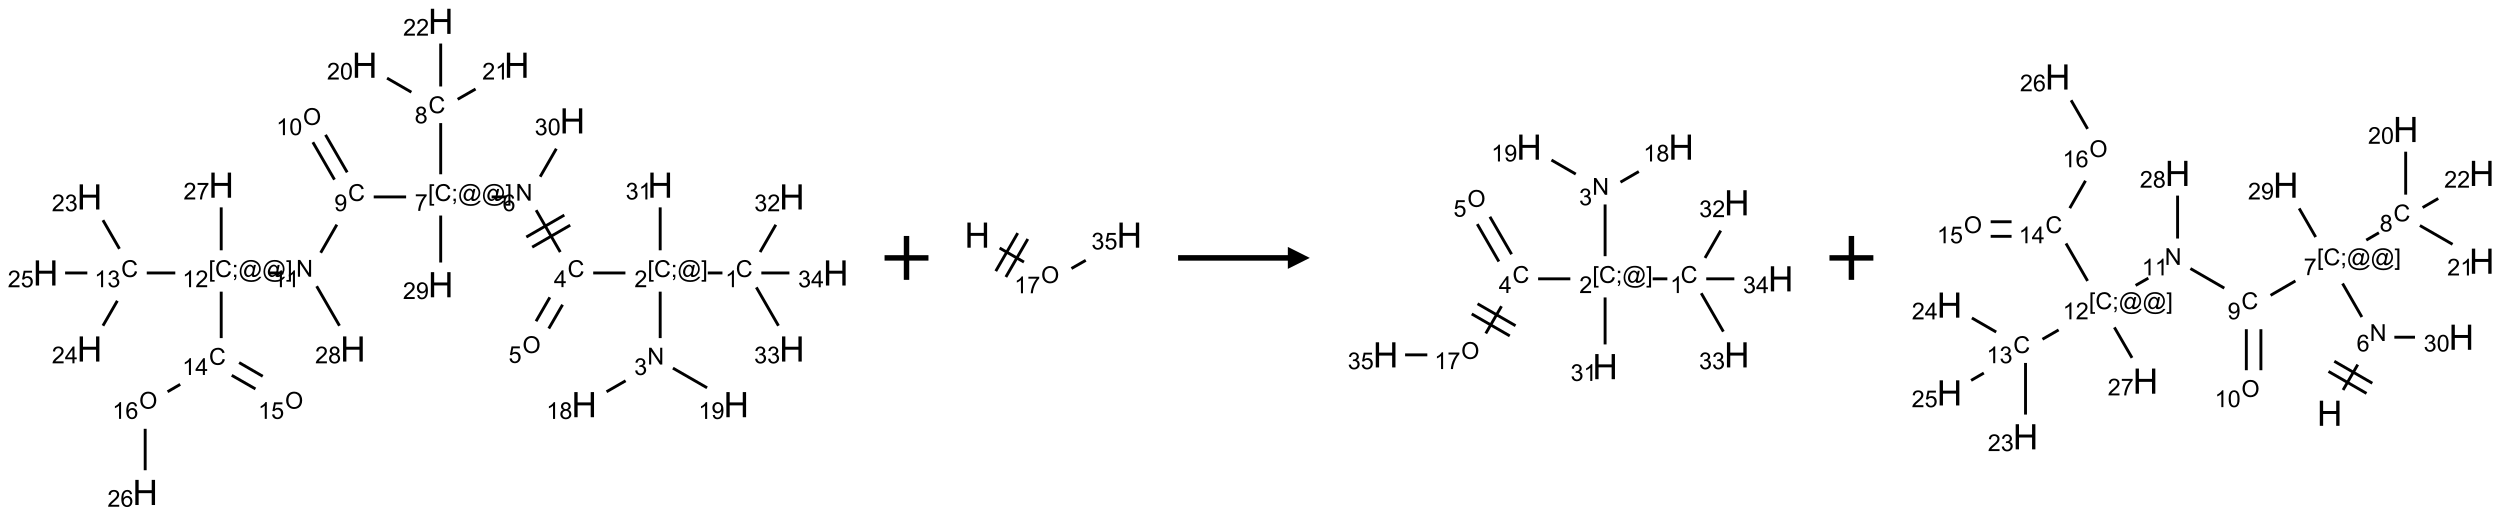 <?xml version="1.0" encoding="UTF-8"?>
<svg xmlns="http://www.w3.org/2000/svg" xmlns:xlink="http://www.w3.org/1999/xlink" width="1139" height="235" viewBox="0 0 1139 235">
<defs>
<g>
<g id="glyph-0-0">
<path d="M 1.332 0 L 1.332 -6.668 L 6.668 -6.668 L 6.668 0 Z M 1.5 -0.168 L 6.5 -0.168 L 6.5 -6.5 L 1.5 -6.5 Z M 1.5 -0.168 "/>
</g>
<g id="glyph-0-1">
<path d="M 6.27 -2.676 L 7.281 -2.422 C 7.07 -1.594 6.688 -0.961 6.137 -0.523 C 5.586 -0.086 4.914 0.129 4.121 0.129 C 3.297 0.129 2.629 -0.039 2.113 -0.371 C 1.598 -0.707 1.203 -1.191 0.934 -1.828 C 0.664 -2.465 0.531 -3.145 0.531 -3.875 C 0.531 -4.672 0.684 -5.363 0.988 -5.957 C 1.293 -6.547 1.723 -6.996 2.285 -7.305 C 2.844 -7.613 3.461 -7.766 4.137 -7.766 C 4.898 -7.766 5.543 -7.57 6.062 -7.184 C 6.582 -6.793 6.945 -6.246 7.152 -5.543 L 6.156 -5.309 C 5.98 -5.863 5.723 -6.266 5.387 -6.52 C 5.051 -6.773 4.625 -6.902 4.113 -6.902 C 3.527 -6.902 3.039 -6.762 2.645 -6.48 C 2.25 -6.199 1.973 -5.82 1.812 -5.348 C 1.652 -4.871 1.574 -4.383 1.574 -3.879 C 1.574 -3.23 1.668 -2.664 1.855 -2.18 C 2.047 -1.695 2.34 -1.332 2.738 -1.094 C 3.137 -0.855 3.57 -0.734 4.035 -0.734 C 4.602 -0.734 5.082 -0.898 5.473 -1.223 C 5.867 -1.551 6.133 -2.035 6.27 -2.676 Z M 6.27 -2.676 "/>
</g>
<g id="glyph-0-2">
<path d="M 3.973 0 L 3.035 0 L 3.035 -5.973 C 2.809 -5.758 2.516 -5.543 2.148 -5.328 C 1.781 -5.113 1.453 -4.953 1.16 -4.844 L 1.16 -5.75 C 1.684 -5.996 2.145 -6.297 2.535 -6.645 C 2.93 -6.996 3.207 -7.336 3.371 -7.668 L 3.973 -7.668 Z M 3.973 0 "/>
</g>
<g id="glyph-0-3">
<path d="M 0.723 2.121 L 0.723 -7.637 L 2.793 -7.637 L 2.793 -6.859 L 1.66 -6.859 L 1.66 1.344 L 2.793 1.344 L 2.793 2.121 Z M 0.723 2.121 "/>
</g>
<g id="glyph-0-4">
<path d="M 0.949 -4.465 L 0.949 -5.531 L 2.016 -5.531 L 2.016 -4.465 Z M 0.949 0 L 0.949 -1.066 L 2.016 -1.066 L 2.016 0 C 2.016 0.391 1.945 0.711 1.809 0.949 C 1.668 1.191 1.449 1.379 1.145 1.512 L 0.887 1.109 C 1.082 1.023 1.23 0.895 1.324 0.727 C 1.418 0.559 1.469 0.316 1.48 0 Z M 0.949 0 "/>
</g>
<g id="glyph-0-5">
<path d="M 6.047 -0.848 C 5.82 -0.59 5.57 -0.379 5.289 -0.223 C 5.008 -0.062 4.73 0.016 4.449 0.016 C 4.141 0.016 3.84 -0.074 3.547 -0.254 C 3.254 -0.434 3.02 -0.715 2.836 -1.09 C 2.652 -1.465 2.562 -1.875 2.562 -2.324 C 2.562 -2.875 2.703 -3.43 2.988 -3.98 C 3.27 -4.535 3.621 -4.953 4.043 -5.23 C 4.461 -5.508 4.871 -5.645 5.266 -5.645 C 5.566 -5.645 5.855 -5.566 6.129 -5.41 C 6.402 -5.25 6.641 -5.012 6.84 -4.688 L 7.016 -5.496 L 7.949 -5.496 L 7.199 -2 C 7.094 -1.516 7.043 -1.246 7.043 -1.191 C 7.043 -1.098 7.078 -1.02 7.148 -0.949 C 7.219 -0.883 7.305 -0.848 7.406 -0.848 C 7.59 -0.848 7.832 -0.953 8.129 -1.168 C 8.527 -1.445 8.84 -1.816 9.07 -2.285 C 9.301 -2.75 9.418 -3.234 9.418 -3.73 C 9.418 -4.309 9.27 -4.852 8.973 -5.355 C 8.676 -5.859 8.23 -6.262 7.645 -6.562 C 7.055 -6.863 6.406 -7.016 5.691 -7.016 C 4.879 -7.016 4.137 -6.824 3.465 -6.445 C 2.793 -6.066 2.273 -5.52 1.902 -4.809 C 1.535 -4.098 1.348 -3.34 1.348 -2.527 C 1.348 -1.676 1.535 -0.941 1.902 -0.328 C 2.273 0.285 2.809 0.742 3.508 1.035 C 4.207 1.328 4.984 1.473 5.832 1.473 C 6.742 1.473 7.504 1.32 8.121 1.016 C 8.734 0.711 9.195 0.34 9.5 -0.098 L 10.441 -0.098 C 10.266 0.266 9.961 0.637 9.531 1.016 C 9.102 1.395 8.59 1.695 7.996 1.914 C 7.402 2.133 6.688 2.246 5.848 2.246 C 5.078 2.246 4.367 2.145 3.715 1.949 C 3.066 1.75 2.512 1.453 2.051 1.055 C 1.594 0.656 1.25 0.199 1.016 -0.316 C 0.723 -0.973 0.578 -1.684 0.578 -2.441 C 0.578 -3.289 0.75 -4.098 1.098 -4.863 C 1.523 -5.805 2.125 -6.527 2.902 -7.027 C 3.684 -7.527 4.629 -7.777 5.738 -7.777 C 6.602 -7.777 7.375 -7.602 8.059 -7.246 C 8.746 -6.895 9.285 -6.371 9.684 -5.672 C 10.02 -5.07 10.188 -4.418 10.188 -3.715 C 10.188 -2.707 9.832 -1.812 9.125 -1.031 C 8.492 -0.328 7.801 0.02 7.051 0.02 C 6.812 0.02 6.617 -0.016 6.473 -0.09 C 6.324 -0.16 6.215 -0.266 6.145 -0.402 C 6.102 -0.488 6.066 -0.637 6.047 -0.848 Z M 3.527 -2.262 C 3.527 -1.785 3.641 -1.414 3.863 -1.152 C 4.09 -0.887 4.348 -0.754 4.641 -0.754 C 4.836 -0.754 5.039 -0.812 5.254 -0.93 C 5.469 -1.047 5.676 -1.219 5.871 -1.449 C 6.066 -1.676 6.23 -1.969 6.355 -2.32 C 6.48 -2.672 6.543 -3.027 6.543 -3.379 C 6.543 -3.852 6.426 -4.219 6.191 -4.48 C 5.957 -4.738 5.672 -4.871 5.332 -4.871 C 5.109 -4.871 4.902 -4.812 4.707 -4.699 C 4.512 -4.586 4.32 -4.406 4.137 -4.156 C 3.953 -3.906 3.805 -3.602 3.691 -3.246 C 3.582 -2.887 3.527 -2.559 3.527 -2.262 Z M 3.527 -2.262 "/>
</g>
<g id="glyph-0-6">
<path d="M 2.27 2.121 L 0.203 2.121 L 0.203 1.344 L 1.332 1.344 L 1.332 -6.859 L 0.203 -6.859 L 0.203 -7.637 L 2.27 -7.637 Z M 2.27 2.121 "/>
</g>
<g id="glyph-0-7">
<path d="M 5.371 -0.902 L 5.371 0 L 0.324 0 C 0.316 -0.227 0.352 -0.441 0.434 -0.652 C 0.562 -0.996 0.766 -1.332 1.051 -1.668 C 1.332 -2 1.742 -2.387 2.277 -2.824 C 3.105 -3.504 3.668 -4.043 3.957 -4.441 C 4.25 -4.84 4.395 -5.215 4.395 -5.566 C 4.395 -5.938 4.262 -6.254 3.996 -6.508 C 3.73 -6.762 3.387 -6.891 2.957 -6.891 C 2.508 -6.891 2.145 -6.754 1.875 -6.484 C 1.605 -6.215 1.469 -5.84 1.465 -5.359 L 0.5 -5.457 C 0.566 -6.176 0.812 -6.727 1.246 -7.102 C 1.676 -7.477 2.254 -7.668 2.98 -7.668 C 3.711 -7.668 4.293 -7.465 4.719 -7.059 C 5.145 -6.652 5.359 -6.148 5.359 -5.547 C 5.359 -5.242 5.297 -4.941 5.172 -4.645 C 5.047 -4.352 4.84 -4.039 4.551 -3.715 C 4.262 -3.387 3.777 -2.938 3.105 -2.371 C 2.543 -1.898 2.18 -1.578 2.02 -1.41 C 1.859 -1.242 1.73 -1.07 1.625 -0.902 Z M 5.371 -0.902 "/>
</g>
<g id="glyph-0-8">
<path d="M 0.812 0 L 0.812 -7.637 L 1.848 -7.637 L 5.859 -1.641 L 5.859 -7.637 L 6.828 -7.637 L 6.828 0 L 5.793 0 L 1.781 -6 L 1.781 0 Z M 0.812 0 "/>
</g>
<g id="glyph-0-9">
<path d="M 0.449 -2.016 L 1.387 -2.141 C 1.492 -1.609 1.676 -1.227 1.934 -0.992 C 2.191 -0.758 2.508 -0.641 2.879 -0.641 C 3.32 -0.641 3.695 -0.793 3.996 -1.098 C 4.301 -1.402 4.453 -1.781 4.453 -2.234 C 4.453 -2.664 4.312 -3.02 4.031 -3.301 C 3.75 -3.578 3.391 -3.719 2.957 -3.719 C 2.781 -3.719 2.562 -3.684 2.297 -3.613 L 2.402 -4.438 C 2.465 -4.43 2.516 -4.426 2.551 -4.426 C 2.949 -4.426 3.312 -4.531 3.629 -4.738 C 3.949 -4.949 4.109 -5.27 4.109 -5.703 C 4.109 -6.047 3.992 -6.332 3.762 -6.559 C 3.527 -6.785 3.227 -6.895 2.859 -6.895 C 2.496 -6.895 2.191 -6.781 1.949 -6.551 C 1.707 -6.324 1.547 -5.98 1.48 -5.52 L 0.543 -5.688 C 0.656 -6.316 0.918 -6.805 1.324 -7.148 C 1.73 -7.492 2.234 -7.668 2.84 -7.668 C 3.254 -7.668 3.641 -7.578 3.988 -7.398 C 4.34 -7.219 4.609 -6.977 4.793 -6.668 C 4.98 -6.359 5.074 -6.031 5.074 -5.684 C 5.074 -5.352 4.984 -5.051 4.809 -4.781 C 4.629 -4.512 4.367 -4.297 4.02 -4.137 C 4.473 -4.031 4.824 -3.816 5.074 -3.488 C 5.324 -3.16 5.449 -2.75 5.449 -2.254 C 5.449 -1.59 5.203 -1.023 4.719 -0.559 C 4.234 -0.098 3.617 0.137 2.875 0.137 C 2.203 0.137 1.648 -0.062 1.207 -0.465 C 0.762 -0.863 0.512 -1.379 0.449 -2.016 Z M 0.449 -2.016 "/>
</g>
<g id="glyph-0-10">
<path d="M 1.887 -4.141 C 1.496 -4.281 1.207 -4.484 1.02 -4.75 C 0.832 -5.016 0.738 -5.328 0.738 -5.699 C 0.738 -6.254 0.938 -6.719 1.34 -7.098 C 1.738 -7.477 2.27 -7.668 2.934 -7.668 C 3.598 -7.668 4.137 -7.473 4.543 -7.086 C 4.949 -6.699 5.152 -6.227 5.152 -5.672 C 5.152 -5.316 5.059 -5.008 4.871 -4.746 C 4.688 -4.484 4.406 -4.281 4.027 -4.141 C 4.496 -3.988 4.852 -3.742 5.098 -3.402 C 5.34 -3.062 5.465 -2.656 5.465 -2.184 C 5.465 -1.531 5.234 -0.98 4.77 -0.535 C 4.309 -0.09 3.703 0.129 2.949 0.129 C 2.195 0.129 1.586 -0.094 1.125 -0.539 C 0.664 -0.984 0.434 -1.543 0.434 -2.207 C 0.434 -2.703 0.559 -3.121 0.809 -3.457 C 1.062 -3.793 1.422 -4.02 1.887 -4.141 Z M 1.699 -5.73 C 1.699 -5.367 1.812 -5.074 2.047 -4.844 C 2.281 -4.613 2.582 -4.5 2.953 -4.5 C 3.312 -4.5 3.609 -4.613 3.84 -4.84 C 4.07 -5.066 4.188 -5.348 4.188 -5.676 C 4.188 -6.02 4.07 -6.309 3.832 -6.543 C 3.594 -6.777 3.297 -6.895 2.941 -6.895 C 2.586 -6.895 2.289 -6.781 2.051 -6.551 C 1.816 -6.324 1.699 -6.047 1.699 -5.73 Z M 1.395 -2.203 C 1.395 -1.938 1.461 -1.676 1.586 -1.426 C 1.711 -1.176 1.902 -0.984 2.152 -0.848 C 2.402 -0.711 2.672 -0.641 2.957 -0.641 C 3.406 -0.641 3.777 -0.785 4.066 -1.074 C 4.359 -1.363 4.504 -1.727 4.504 -2.172 C 4.504 -2.625 4.355 -2.996 4.055 -3.293 C 3.754 -3.586 3.379 -3.734 2.926 -3.734 C 2.484 -3.734 2.121 -3.59 1.832 -3.297 C 1.543 -3.004 1.395 -2.641 1.395 -2.203 Z M 1.395 -2.203 "/>
</g>
<g id="glyph-0-11">
<path d="M 0.582 -1.766 L 1.484 -1.848 C 1.562 -1.426 1.707 -1.117 1.922 -0.926 C 2.137 -0.734 2.414 -0.641 2.75 -0.641 C 3.039 -0.641 3.289 -0.707 3.508 -0.84 C 3.727 -0.973 3.902 -1.148 4.043 -1.367 C 4.18 -1.586 4.297 -1.887 4.391 -2.262 C 4.484 -2.637 4.531 -3.016 4.531 -3.406 C 4.531 -3.449 4.531 -3.512 4.527 -3.594 C 4.34 -3.297 4.082 -3.055 3.758 -2.867 C 3.434 -2.68 3.082 -2.59 2.703 -2.59 C 2.07 -2.59 1.535 -2.816 1.098 -3.277 C 0.66 -3.734 0.441 -4.34 0.441 -5.09 C 0.441 -5.863 0.672 -6.484 1.129 -6.957 C 1.586 -7.43 2.156 -7.668 2.844 -7.668 C 3.34 -7.668 3.793 -7.531 4.207 -7.266 C 4.617 -7 4.93 -6.617 5.145 -6.121 C 5.355 -5.629 5.465 -4.91 5.465 -3.973 C 5.465 -2.996 5.359 -2.223 5.145 -1.645 C 4.934 -1.066 4.617 -0.625 4.199 -0.324 C 3.781 -0.02 3.293 0.129 2.73 0.129 C 2.133 0.129 1.645 -0.035 1.266 -0.367 C 0.887 -0.699 0.66 -1.164 0.582 -1.766 Z M 4.422 -5.137 C 4.422 -5.676 4.277 -6.102 3.992 -6.418 C 3.707 -6.734 3.359 -6.891 2.957 -6.891 C 2.543 -6.891 2.18 -6.719 1.871 -6.379 C 1.562 -6.039 1.406 -5.598 1.406 -5.059 C 1.406 -4.57 1.555 -4.176 1.848 -3.871 C 2.141 -3.566 2.5 -3.418 2.934 -3.418 C 3.367 -3.418 3.723 -3.57 4.004 -3.871 C 4.281 -4.176 4.422 -4.598 4.422 -5.137 Z M 4.422 -5.137 "/>
</g>
<g id="glyph-0-12">
<path d="M 3.449 0 L 3.449 -1.828 L 0.137 -1.828 L 0.137 -2.688 L 3.621 -7.637 L 4.387 -7.637 L 4.387 -2.688 L 5.418 -2.688 L 5.418 -1.828 L 4.387 -1.828 L 4.387 0 Z M 3.449 -2.688 L 3.449 -6.129 L 1.059 -2.688 Z M 3.449 -2.688 "/>
</g>
<g id="glyph-0-13">
<path d="M 0.516 -3.719 C 0.516 -4.984 0.855 -5.977 1.535 -6.695 C 2.215 -7.414 3.094 -7.77 4.172 -7.77 C 4.875 -7.77 5.512 -7.602 6.078 -7.266 C 6.645 -6.93 7.074 -6.461 7.371 -5.855 C 7.668 -5.254 7.816 -4.57 7.816 -3.809 C 7.816 -3.035 7.66 -2.34 7.348 -1.73 C 7.035 -1.117 6.594 -0.656 6.02 -0.34 C 5.449 -0.027 4.828 0.129 4.168 0.129 C 3.449 0.129 2.805 -0.043 2.238 -0.391 C 1.672 -0.738 1.246 -1.211 0.953 -1.812 C 0.66 -2.414 0.516 -3.047 0.516 -3.719 Z M 1.559 -3.703 C 1.559 -2.781 1.805 -2.059 2.301 -1.527 C 2.793 -1 3.414 -0.734 4.16 -0.734 C 4.922 -0.734 5.547 -1 6.039 -1.535 C 6.531 -2.07 6.777 -2.828 6.777 -3.812 C 6.777 -4.434 6.672 -4.977 6.461 -5.441 C 6.25 -5.902 5.945 -6.262 5.539 -6.52 C 5.133 -6.773 4.68 -6.902 4.176 -6.902 C 3.461 -6.902 2.848 -6.656 2.332 -6.164 C 1.816 -5.672 1.559 -4.852 1.559 -3.703 Z M 1.559 -3.703 "/>
</g>
<g id="glyph-0-14">
<path d="M 0.441 -2 L 1.426 -2.082 C 1.5 -1.605 1.668 -1.242 1.934 -1.004 C 2.199 -0.762 2.52 -0.641 2.895 -0.641 C 3.348 -0.641 3.73 -0.812 4.043 -1.152 C 4.355 -1.492 4.512 -1.941 4.512 -2.504 C 4.512 -3.039 4.359 -3.461 4.059 -3.77 C 3.758 -4.078 3.367 -4.234 2.879 -4.234 C 2.578 -4.234 2.305 -4.164 2.062 -4.027 C 1.82 -3.891 1.629 -3.715 1.488 -3.496 L 0.609 -3.609 L 1.348 -7.531 L 5.145 -7.531 L 5.145 -6.637 L 2.098 -6.637 L 1.688 -4.582 C 2.145 -4.902 2.625 -5.062 3.129 -5.062 C 3.797 -5.062 4.359 -4.832 4.816 -4.371 C 5.277 -3.91 5.504 -3.312 5.504 -2.59 C 5.504 -1.898 5.305 -1.301 4.902 -0.797 C 4.41 -0.18 3.742 0.129 2.895 0.129 C 2.199 0.129 1.633 -0.062 1.195 -0.453 C 0.758 -0.844 0.504 -1.359 0.441 -2 Z M 0.441 -2 "/>
</g>
<g id="glyph-0-15">
<path d="M 5.309 -5.766 L 4.375 -5.691 C 4.293 -6.059 4.172 -6.328 4.02 -6.496 C 3.766 -6.762 3.453 -6.895 3.082 -6.895 C 2.785 -6.895 2.523 -6.812 2.297 -6.645 C 2 -6.43 1.77 -6.117 1.598 -5.703 C 1.43 -5.289 1.34 -4.703 1.332 -3.938 C 1.559 -4.281 1.836 -4.535 2.16 -4.703 C 2.488 -4.871 2.828 -4.953 3.188 -4.953 C 3.812 -4.953 4.344 -4.723 4.785 -4.262 C 5.223 -3.801 5.441 -3.207 5.441 -2.48 C 5.441 -2 5.34 -1.555 5.133 -1.145 C 4.926 -0.73 4.641 -0.418 4.281 -0.199 C 3.922 0.02 3.512 0.129 3.051 0.129 C 2.27 0.129 1.633 -0.156 1.141 -0.73 C 0.648 -1.305 0.402 -2.254 0.402 -3.574 C 0.402 -5.051 0.672 -6.121 1.219 -6.793 C 1.695 -7.375 2.336 -7.668 3.141 -7.668 C 3.742 -7.668 4.234 -7.5 4.617 -7.16 C 5 -6.824 5.23 -6.359 5.309 -5.766 Z M 1.48 -2.473 C 1.48 -2.152 1.547 -1.844 1.684 -1.547 C 1.82 -1.25 2.016 -1.027 2.262 -0.871 C 2.508 -0.719 2.766 -0.641 3.035 -0.641 C 3.434 -0.641 3.773 -0.801 4.059 -1.121 C 4.344 -1.441 4.484 -1.875 4.484 -2.422 C 4.484 -2.949 4.344 -3.367 4.062 -3.668 C 3.781 -3.973 3.426 -4.125 3 -4.125 C 2.578 -4.125 2.219 -3.973 1.922 -3.668 C 1.625 -3.363 1.48 -2.969 1.48 -2.473 Z M 1.48 -2.473 "/>
</g>
<g id="glyph-0-16">
<path d="M 0.504 -6.637 L 0.504 -7.535 L 5.449 -7.535 L 5.449 -6.809 C 4.961 -6.289 4.48 -5.602 4.004 -4.746 C 3.527 -3.887 3.156 -3.004 2.895 -2.098 C 2.707 -1.461 2.59 -0.762 2.535 0 L 1.574 0 C 1.582 -0.602 1.703 -1.328 1.926 -2.176 C 2.152 -3.027 2.477 -3.848 2.898 -4.637 C 3.32 -5.426 3.77 -6.094 4.246 -6.637 Z M 0.504 -6.637 "/>
</g>
<g id="glyph-0-17">
<path d="M 0.441 -3.766 C 0.441 -4.668 0.535 -5.395 0.723 -5.945 C 0.906 -6.496 1.184 -6.922 1.551 -7.219 C 1.918 -7.516 2.375 -7.668 2.934 -7.668 C 3.344 -7.668 3.703 -7.586 4.012 -7.418 C 4.32 -7.254 4.574 -7.016 4.777 -6.707 C 4.977 -6.395 5.137 -6.016 5.25 -5.57 C 5.363 -5.125 5.422 -4.523 5.422 -3.766 C 5.422 -2.871 5.328 -2.148 5.145 -1.598 C 4.961 -1.047 4.688 -0.621 4.32 -0.32 C 3.953 -0.02 3.492 0.129 2.934 0.129 C 2.195 0.129 1.617 -0.133 1.199 -0.66 C 0.695 -1.297 0.441 -2.332 0.441 -3.766 Z M 1.406 -3.766 C 1.406 -2.512 1.555 -1.68 1.848 -1.262 C 2.141 -0.848 2.5 -0.641 2.934 -0.641 C 3.363 -0.641 3.727 -0.848 4.02 -1.266 C 4.312 -1.684 4.457 -2.516 4.457 -3.766 C 4.457 -5.023 4.312 -5.859 4.02 -6.27 C 3.727 -6.684 3.359 -6.891 2.922 -6.891 C 2.492 -6.891 2.148 -6.707 1.891 -6.344 C 1.566 -5.879 1.406 -5.02 1.406 -3.766 Z M 1.406 -3.766 "/>
</g>
<g id="glyph-1-0">
<path d="M 2 0 L 2 -10 L 10 -10 L 10 0 Z M 2.25 -0.25 L 9.75 -0.25 L 9.75 -9.75 L 2.25 -9.75 Z M 2.25 -0.25 "/>
</g>
<g id="glyph-1-1">
<path d="M 1.281 0 L 1.281 -11.453 L 2.797 -11.453 L 2.797 -6.75 L 8.75 -6.75 L 8.75 -11.453 L 10.266 -11.453 L 10.266 0 L 8.75 0 L 8.75 -5.398 L 2.797 -5.398 L 2.797 0 Z M 1.281 0 "/>
</g>
</g>
</defs>
<path fill="none" stroke-width="0.033" stroke-linecap="butt" stroke-linejoin="miter" stroke="rgb(0%, 0%, 0%)" stroke-opacity="1" stroke-miterlimit="10" d="M 7.709 2.866 L 7.542 2.866 " transform="matrix(40, 0, 0, 40, 20.783, 9.719)"/>
<path fill="none" stroke-width="0.033" stroke-linecap="butt" stroke-linejoin="miter" stroke="rgb(0%, 0%, 0%)" stroke-opacity="1" stroke-miterlimit="10" d="M 7 3.079 L 7 3.608 " transform="matrix(40, 0, 0, 40, 20.783, 9.719)"/>
<path fill="none" stroke-width="0.033" stroke-linecap="butt" stroke-linejoin="miter" stroke="rgb(0%, 0%, 0%)" stroke-opacity="1" stroke-miterlimit="10" d="M 6.606 4.094 L 6.389 4.219 " transform="matrix(40, 0, 0, 40, 20.783, 9.719)"/>
<path fill="none" stroke-width="0.033" stroke-linecap="butt" stroke-linejoin="miter" stroke="rgb(0%, 0%, 0%)" stroke-opacity="1" stroke-miterlimit="10" d="M 7.145 3.95 L 7.534 4.174 " transform="matrix(40, 0, 0, 40, 20.783, 9.719)"/>
<path fill="none" stroke-width="0.033" stroke-linecap="butt" stroke-linejoin="miter" stroke="rgb(0%, 0%, 0%)" stroke-opacity="1" stroke-miterlimit="10" d="M 6.604 2.866 L 6.237 2.866 " transform="matrix(40, 0, 0, 40, 20.783, 9.719)"/>
<path fill="none" stroke-width="0.033" stroke-linecap="butt" stroke-linejoin="miter" stroke="rgb(0%, 0%, 0%)" stroke-opacity="1" stroke-miterlimit="10" d="M 5.743 3.144 L 5.586 3.416 " transform="matrix(40, 0, 0, 40, 20.783, 9.719)"/>
<path fill="none" stroke-width="0.033" stroke-linecap="butt" stroke-linejoin="miter" stroke="rgb(0%, 0%, 0%)" stroke-opacity="1" stroke-miterlimit="10" d="M 5.888 3.228 L 5.731 3.499 " transform="matrix(40, 0, 0, 40, 20.783, 9.719)"/>
<path fill="none" stroke-width="0.033" stroke-linecap="butt" stroke-linejoin="miter" stroke="rgb(0%, 0%, 0%)" stroke-opacity="1" stroke-miterlimit="10" d="M 5.862 2.628 L 5.587 2.151 " transform="matrix(40, 0, 0, 40, 20.783, 9.719)"/>
<path fill="none" stroke-width="0.033" stroke-linecap="butt" stroke-linejoin="miter" stroke="rgb(0%, 0%, 0%)" stroke-opacity="1" stroke-miterlimit="10" d="M 5.908 2.207 L 5.475 2.457 " transform="matrix(40, 0, 0, 40, 20.783, 9.719)"/>
<path fill="none" stroke-width="0.033" stroke-linecap="butt" stroke-linejoin="miter" stroke="rgb(0%, 0%, 0%)" stroke-opacity="1" stroke-miterlimit="10" d="M 5.975 2.322 L 5.542 2.572 " transform="matrix(40, 0, 0, 40, 20.783, 9.719)"/>
<path fill="none" stroke-width="0.033" stroke-linecap="butt" stroke-linejoin="miter" stroke="rgb(0%, 0%, 0%)" stroke-opacity="1" stroke-miterlimit="10" d="M 5.246 2 L 5.08 2 " transform="matrix(40, 0, 0, 40, 20.783, 9.719)"/>
<path fill="none" stroke-width="0.033" stroke-linecap="butt" stroke-linejoin="miter" stroke="rgb(0%, 0%, 0%)" stroke-opacity="1" stroke-miterlimit="10" d="M 4.5 1.742 L 4.5 1.159 " transform="matrix(40, 0, 0, 40, 20.783, 9.719)"/>
<path fill="none" stroke-width="0.033" stroke-linecap="butt" stroke-linejoin="miter" stroke="rgb(0%, 0%, 0%)" stroke-opacity="1" stroke-miterlimit="10" d="M 4.166 0.807 L 3.889 0.647 " transform="matrix(40, 0, 0, 40, 20.783, 9.719)"/>
<path fill="none" stroke-width="0.033" stroke-linecap="butt" stroke-linejoin="miter" stroke="rgb(0%, 0%, 0%)" stroke-opacity="1" stroke-miterlimit="10" d="M 4.693 0.888 L 4.897 0.771 " transform="matrix(40, 0, 0, 40, 20.783, 9.719)"/>
<path fill="none" stroke-width="0.033" stroke-linecap="butt" stroke-linejoin="miter" stroke="rgb(0%, 0%, 0%)" stroke-opacity="1" stroke-miterlimit="10" d="M 4.5 0.742 L 4.5 0.253 " transform="matrix(40, 0, 0, 40, 20.783, 9.719)"/>
<path fill="none" stroke-width="0.033" stroke-linecap="butt" stroke-linejoin="miter" stroke="rgb(0%, 0%, 0%)" stroke-opacity="1" stroke-miterlimit="10" d="M 4.106 2 L 3.737 2 " transform="matrix(40, 0, 0, 40, 20.783, 9.719)"/>
<path fill="none" stroke-width="0.033" stroke-linecap="butt" stroke-linejoin="miter" stroke="rgb(0%, 0%, 0%)" stroke-opacity="1" stroke-miterlimit="10" d="M 3.435 1.72 L 3.188 1.293 " transform="matrix(40, 0, 0, 40, 20.783, 9.719)"/>
<path fill="none" stroke-width="0.033" stroke-linecap="butt" stroke-linejoin="miter" stroke="rgb(0%, 0%, 0%)" stroke-opacity="1" stroke-miterlimit="10" d="M 3.29 1.803 L 3.044 1.377 " transform="matrix(40, 0, 0, 40, 20.783, 9.719)"/>
<path fill="none" stroke-width="0.033" stroke-linecap="butt" stroke-linejoin="miter" stroke="rgb(0%, 0%, 0%)" stroke-opacity="1" stroke-miterlimit="10" d="M 3.317 2.316 L 3.133 2.636 " transform="matrix(40, 0, 0, 40, 20.783, 9.719)"/>
<path fill="none" stroke-width="0.033" stroke-linecap="butt" stroke-linejoin="miter" stroke="rgb(0%, 0%, 0%)" stroke-opacity="1" stroke-miterlimit="10" d="M 2.708 2.866 L 2.541 2.866 " transform="matrix(40, 0, 0, 40, 20.783, 9.719)"/>
<path fill="none" stroke-width="0.033" stroke-linecap="butt" stroke-linejoin="miter" stroke="rgb(0%, 0%, 0%)" stroke-opacity="1" stroke-miterlimit="10" d="M 1.477 2.866 L 1.152 2.866 " transform="matrix(40, 0, 0, 40, 20.783, 9.719)"/>
<path fill="none" stroke-width="0.033" stroke-linecap="butt" stroke-linejoin="miter" stroke="rgb(0%, 0%, 0%)" stroke-opacity="1" stroke-miterlimit="10" d="M 0.841 2.591 L 0.653 2.265 " transform="matrix(40, 0, 0, 40, 20.783, 9.719)"/>
<path fill="none" stroke-width="0.033" stroke-linecap="butt" stroke-linejoin="miter" stroke="rgb(0%, 0%, 0%)" stroke-opacity="1" stroke-miterlimit="10" d="M 0.817 3.183 L 0.653 3.467 " transform="matrix(40, 0, 0, 40, 20.783, 9.719)"/>
<path fill="none" stroke-width="0.033" stroke-linecap="butt" stroke-linejoin="miter" stroke="rgb(0%, 0%, 0%)" stroke-opacity="1" stroke-miterlimit="10" d="M 0.475 2.866 L 0.222 2.866 " transform="matrix(40, 0, 0, 40, 20.783, 9.719)"/>
<path fill="none" stroke-width="0.033" stroke-linecap="butt" stroke-linejoin="miter" stroke="rgb(0%, 0%, 0%)" stroke-opacity="1" stroke-miterlimit="10" d="M 2 3.079 L 2 3.608 " transform="matrix(40, 0, 0, 40, 20.783, 9.719)"/>
<path fill="none" stroke-width="0.033" stroke-linecap="butt" stroke-linejoin="miter" stroke="rgb(0%, 0%, 0%)" stroke-opacity="1" stroke-miterlimit="10" d="M 2.12 4.032 L 2.39 4.187 " transform="matrix(40, 0, 0, 40, 20.783, 9.719)"/>
<path fill="none" stroke-width="0.033" stroke-linecap="butt" stroke-linejoin="miter" stroke="rgb(0%, 0%, 0%)" stroke-opacity="1" stroke-miterlimit="10" d="M 2.204 3.887 L 2.473 4.043 " transform="matrix(40, 0, 0, 40, 20.783, 9.719)"/>
<path fill="none" stroke-width="0.033" stroke-linecap="butt" stroke-linejoin="miter" stroke="rgb(0%, 0%, 0%)" stroke-opacity="1" stroke-miterlimit="10" d="M 1.533 4.135 L 1.389 4.219 " transform="matrix(40, 0, 0, 40, 20.783, 9.719)"/>
<path fill="none" stroke-width="0.033" stroke-linecap="butt" stroke-linejoin="miter" stroke="rgb(0%, 0%, 0%)" stroke-opacity="1" stroke-miterlimit="10" d="M 1.134 4.641 L 1.134 5.113 " transform="matrix(40, 0, 0, 40, 20.783, 9.719)"/>
<path fill="none" stroke-width="0.033" stroke-linecap="butt" stroke-linejoin="miter" stroke="rgb(0%, 0%, 0%)" stroke-opacity="1" stroke-miterlimit="10" d="M 2 2.608 L 2 2.119 " transform="matrix(40, 0, 0, 40, 20.783, 9.719)"/>
<path fill="none" stroke-width="0.033" stroke-linecap="butt" stroke-linejoin="miter" stroke="rgb(0%, 0%, 0%)" stroke-opacity="1" stroke-miterlimit="10" d="M 3.087 3.017 L 3.347 3.467 " transform="matrix(40, 0, 0, 40, 20.783, 9.719)"/>
<path fill="none" stroke-width="0.033" stroke-linecap="butt" stroke-linejoin="miter" stroke="rgb(0%, 0%, 0%)" stroke-opacity="1" stroke-miterlimit="10" d="M 4.5 2.212 L 4.5 2.747 " transform="matrix(40, 0, 0, 40, 20.783, 9.719)"/>
<path fill="none" stroke-width="0.033" stroke-linecap="butt" stroke-linejoin="miter" stroke="rgb(0%, 0%, 0%)" stroke-opacity="1" stroke-miterlimit="10" d="M 5.633 1.77 L 5.817 1.451 " transform="matrix(40, 0, 0, 40, 20.783, 9.719)"/>
<path fill="none" stroke-width="0.033" stroke-linecap="butt" stroke-linejoin="miter" stroke="rgb(0%, 0%, 0%)" stroke-opacity="1" stroke-miterlimit="10" d="M 7 2.608 L 7 2.119 " transform="matrix(40, 0, 0, 40, 20.783, 9.719)"/>
<path fill="none" stroke-width="0.033" stroke-linecap="butt" stroke-linejoin="miter" stroke="rgb(0%, 0%, 0%)" stroke-opacity="1" stroke-miterlimit="10" d="M 8.138 2.628 L 8.317 2.317 " transform="matrix(40, 0, 0, 40, 20.783, 9.719)"/>
<path fill="none" stroke-width="0.033" stroke-linecap="butt" stroke-linejoin="miter" stroke="rgb(0%, 0%, 0%)" stroke-opacity="1" stroke-miterlimit="10" d="M 8.095 3.03 L 8.347 3.467 " transform="matrix(40, 0, 0, 40, 20.783, 9.719)"/>
<path fill="none" stroke-width="0.033" stroke-linecap="butt" stroke-linejoin="miter" stroke="rgb(0%, 0%, 0%)" stroke-opacity="1" stroke-miterlimit="10" d="M 8.152 2.866 L 8.472 2.866 " transform="matrix(40, 0, 0, 40, 20.783, 9.719)"/>
<g fill="rgb(0%, 0%, 0%)" fill-opacity="1">
<use xlink:href="#glyph-0-1" x="335.191" y="126.203"/>
</g>
<g fill="rgb(0%, 0%, 0%)" fill-opacity="1">
<use xlink:href="#glyph-0-2" x="330.41" y="130.84"/>
</g>
<g fill="rgb(0%, 0%, 0%)" fill-opacity="1">
<use xlink:href="#glyph-0-3" x="294.996" y="126.211"/>
<use xlink:href="#glyph-0-1" x="297.96" y="126.211"/>
<use xlink:href="#glyph-0-4" x="305.663" y="126.211"/>
<use xlink:href="#glyph-0-5" x="308.626" y="126.211"/>
<use xlink:href="#glyph-0-6" x="319.454" y="126.211"/>
</g>
<g fill="rgb(0%, 0%, 0%)" fill-opacity="1">
<use xlink:href="#glyph-0-7" x="289.02" y="130.84"/>
</g>
<g fill="rgb(0%, 0%, 0%)" fill-opacity="1">
<use xlink:href="#glyph-0-8" x="294.91" y="166.07"/>
</g>
<g fill="rgb(0%, 0%, 0%)" fill-opacity="1">
<use xlink:href="#glyph-0-9" x="288.938" y="170.84"/>
</g>
<g fill="rgb(0%, 0%, 0%)" fill-opacity="1">
<use xlink:href="#glyph-1-1" x="260.371" y="190.086"/>
</g>
<g fill="rgb(0%, 0%, 0%)" fill-opacity="1">
<use xlink:href="#glyph-0-2" x="248.918" y="190.879"/>
<use xlink:href="#glyph-0-10" x="254.85" y="190.879"/>
</g>
<g fill="rgb(0%, 0%, 0%)" fill-opacity="1">
<use xlink:href="#glyph-1-1" x="329.652" y="190.086"/>
</g>
<g fill="rgb(0%, 0%, 0%)" fill-opacity="1">
<use xlink:href="#glyph-0-2" x="318.203" y="190.879"/>
<use xlink:href="#glyph-0-11" x="324.135" y="190.879"/>
</g>
<g fill="rgb(0%, 0%, 0%)" fill-opacity="1">
<use xlink:href="#glyph-0-1" x="258.566" y="126.203"/>
</g>
<g fill="rgb(0%, 0%, 0%)" fill-opacity="1">
<use xlink:href="#glyph-0-12" x="252.344" y="130.809"/>
</g>
<g fill="rgb(0%, 0%, 0%)" fill-opacity="1">
<use xlink:href="#glyph-0-13" x="238.027" y="160.848"/>
</g>
<g fill="rgb(0%, 0%, 0%)" fill-opacity="1">
<use xlink:href="#glyph-0-14" x="231.703" y="165.348"/>
</g>
<g fill="rgb(0%, 0%, 0%)" fill-opacity="1">
<use xlink:href="#glyph-0-8" x="234.91" y="91.43"/>
</g>
<g fill="rgb(0%, 0%, 0%)" fill-opacity="1">
<use xlink:href="#glyph-0-15" x="228.945" y="96.199"/>
</g>
<g fill="rgb(0%, 0%, 0%)" fill-opacity="1">
<use xlink:href="#glyph-0-3" x="194.996" y="91.57"/>
<use xlink:href="#glyph-0-1" x="197.96" y="91.57"/>
<use xlink:href="#glyph-0-4" x="205.663" y="91.57"/>
<use xlink:href="#glyph-0-5" x="208.626" y="91.57"/>
<use xlink:href="#glyph-0-5" x="219.454" y="91.57"/>
<use xlink:href="#glyph-0-6" x="230.283" y="91.57"/>
</g>
<g fill="rgb(0%, 0%, 0%)" fill-opacity="1">
<use xlink:href="#glyph-0-16" x="188.938" y="96.07"/>
</g>
<g fill="rgb(0%, 0%, 0%)" fill-opacity="1">
<use xlink:href="#glyph-0-1" x="195.191" y="51.562"/>
</g>
<g fill="rgb(0%, 0%, 0%)" fill-opacity="1">
<use xlink:href="#glyph-0-10" x="188.922" y="56.199"/>
</g>
<g fill="rgb(0%, 0%, 0%)" fill-opacity="1">
<use xlink:href="#glyph-1-1" x="160.371" y="35.445"/>
</g>
<g fill="rgb(0%, 0%, 0%)" fill-opacity="1">
<use xlink:href="#glyph-0-7" x="148.965" y="36.238"/>
<use xlink:href="#glyph-0-17" x="154.897" y="36.238"/>
</g>
<g fill="rgb(0%, 0%, 0%)" fill-opacity="1">
<use xlink:href="#glyph-1-1" x="229.652" y="35.445"/>
</g>
<g fill="rgb(0%, 0%, 0%)" fill-opacity="1">
<use xlink:href="#glyph-0-7" x="219.695" y="36.238"/>
<use xlink:href="#glyph-0-2" x="225.628" y="36.238"/>
</g>
<g fill="rgb(0%, 0%, 0%)" fill-opacity="1">
<use xlink:href="#glyph-1-1" x="195.012" y="15.445"/>
</g>
<g fill="rgb(0%, 0%, 0%)" fill-opacity="1">
<use xlink:href="#glyph-0-7" x="183.656" y="16.238"/>
<use xlink:href="#glyph-0-7" x="189.589" y="16.238"/>
</g>
<g fill="rgb(0%, 0%, 0%)" fill-opacity="1">
<use xlink:href="#glyph-0-1" x="158.566" y="91.562"/>
</g>
<g fill="rgb(0%, 0%, 0%)" fill-opacity="1">
<use xlink:href="#glyph-0-11" x="152.297" y="96.199"/>
</g>
<g fill="rgb(0%, 0%, 0%)" fill-opacity="1">
<use xlink:href="#glyph-0-13" x="138.027" y="56.926"/>
</g>
<g fill="rgb(0%, 0%, 0%)" fill-opacity="1">
<use xlink:href="#glyph-0-2" x="125.855" y="61.559"/>
<use xlink:href="#glyph-0-17" x="131.788" y="61.559"/>
</g>
<g fill="rgb(0%, 0%, 0%)" fill-opacity="1">
<use xlink:href="#glyph-0-8" x="134.91" y="126.07"/>
</g>
<g fill="rgb(0%, 0%, 0%)" fill-opacity="1">
<use xlink:href="#glyph-0-2" x="124.48" y="130.84"/>
<use xlink:href="#glyph-0-2" x="130.413" y="130.84"/>
</g>
<g fill="rgb(0%, 0%, 0%)" fill-opacity="1">
<use xlink:href="#glyph-0-3" x="94.996" y="126.211"/>
<use xlink:href="#glyph-0-1" x="97.96" y="126.211"/>
<use xlink:href="#glyph-0-4" x="105.663" y="126.211"/>
<use xlink:href="#glyph-0-5" x="108.626" y="126.211"/>
<use xlink:href="#glyph-0-5" x="119.454" y="126.211"/>
<use xlink:href="#glyph-0-6" x="130.283" y="126.211"/>
</g>
<g fill="rgb(0%, 0%, 0%)" fill-opacity="1">
<use xlink:href="#glyph-0-2" x="83.082" y="130.84"/>
<use xlink:href="#glyph-0-7" x="89.014" y="130.84"/>
</g>
<g fill="rgb(0%, 0%, 0%)" fill-opacity="1">
<use xlink:href="#glyph-0-1" x="55.191" y="126.203"/>
</g>
<g fill="rgb(0%, 0%, 0%)" fill-opacity="1">
<use xlink:href="#glyph-0-2" x="43.004" y="130.84"/>
<use xlink:href="#glyph-0-9" x="48.936" y="130.84"/>
</g>
<g fill="rgb(0%, 0%, 0%)" fill-opacity="1">
<use xlink:href="#glyph-1-1" x="35.012" y="95.445"/>
</g>
<g fill="rgb(0%, 0%, 0%)" fill-opacity="1">
<use xlink:href="#glyph-0-7" x="23.578" y="96.238"/>
<use xlink:href="#glyph-0-9" x="29.51" y="96.238"/>
</g>
<g fill="rgb(0%, 0%, 0%)" fill-opacity="1">
<use xlink:href="#glyph-1-1" x="35.012" y="164.727"/>
</g>
<g fill="rgb(0%, 0%, 0%)" fill-opacity="1">
<use xlink:href="#glyph-0-7" x="23.609" y="165.52"/>
<use xlink:href="#glyph-0-12" x="29.542" y="165.52"/>
</g>
<g fill="rgb(0%, 0%, 0%)" fill-opacity="1">
<use xlink:href="#glyph-1-1" x="15.012" y="130.086"/>
</g>
<g fill="rgb(0%, 0%, 0%)" fill-opacity="1">
<use xlink:href="#glyph-0-7" x="3.52" y="130.879"/>
<use xlink:href="#glyph-0-14" x="9.452" y="130.879"/>
</g>
<g fill="rgb(0%, 0%, 0%)" fill-opacity="1">
<use xlink:href="#glyph-0-1" x="95.191" y="166.203"/>
</g>
<g fill="rgb(0%, 0%, 0%)" fill-opacity="1">
<use xlink:href="#glyph-0-2" x="83.035" y="170.84"/>
<use xlink:href="#glyph-0-12" x="88.967" y="170.84"/>
</g>
<g fill="rgb(0%, 0%, 0%)" fill-opacity="1">
<use xlink:href="#glyph-0-13" x="129.848" y="186.207"/>
</g>
<g fill="rgb(0%, 0%, 0%)" fill-opacity="1">
<use xlink:href="#glyph-0-2" x="117.59" y="190.84"/>
<use xlink:href="#glyph-0-14" x="123.522" y="190.84"/>
</g>
<g fill="rgb(0%, 0%, 0%)" fill-opacity="1">
<use xlink:href="#glyph-0-13" x="63.387" y="186.207"/>
</g>
<g fill="rgb(0%, 0%, 0%)" fill-opacity="1">
<use xlink:href="#glyph-0-2" x="51.191" y="190.84"/>
<use xlink:href="#glyph-0-15" x="57.124" y="190.84"/>
</g>
<g fill="rgb(0%, 0%, 0%)" fill-opacity="1">
<use xlink:href="#glyph-1-1" x="60.371" y="230.086"/>
</g>
<g fill="rgb(0%, 0%, 0%)" fill-opacity="1">
<use xlink:href="#glyph-0-7" x="48.941" y="230.879"/>
<use xlink:href="#glyph-0-15" x="54.874" y="230.879"/>
</g>
<g fill="rgb(0%, 0%, 0%)" fill-opacity="1">
<use xlink:href="#glyph-1-1" x="95.012" y="90.086"/>
</g>
<g fill="rgb(0%, 0%, 0%)" fill-opacity="1">
<use xlink:href="#glyph-0-7" x="83.578" y="90.879"/>
<use xlink:href="#glyph-0-16" x="89.51" y="90.879"/>
</g>
<g fill="rgb(0%, 0%, 0%)" fill-opacity="1">
<use xlink:href="#glyph-1-1" x="155.012" y="164.727"/>
</g>
<g fill="rgb(0%, 0%, 0%)" fill-opacity="1">
<use xlink:href="#glyph-0-7" x="143.562" y="165.52"/>
<use xlink:href="#glyph-0-10" x="149.495" y="165.52"/>
</g>
<g fill="rgb(0%, 0%, 0%)" fill-opacity="1">
<use xlink:href="#glyph-1-1" x="195.012" y="135.445"/>
</g>
<g fill="rgb(0%, 0%, 0%)" fill-opacity="1">
<use xlink:href="#glyph-0-7" x="183.562" y="136.238"/>
<use xlink:href="#glyph-0-11" x="189.495" y="136.238"/>
</g>
<g fill="rgb(0%, 0%, 0%)" fill-opacity="1">
<use xlink:href="#glyph-1-1" x="255.012" y="60.805"/>
</g>
<g fill="rgb(0%, 0%, 0%)" fill-opacity="1">
<use xlink:href="#glyph-0-9" x="243.602" y="61.598"/>
<use xlink:href="#glyph-0-17" x="249.534" y="61.598"/>
</g>
<g fill="rgb(0%, 0%, 0%)" fill-opacity="1">
<use xlink:href="#glyph-1-1" x="295.012" y="90.086"/>
</g>
<g fill="rgb(0%, 0%, 0%)" fill-opacity="1">
<use xlink:href="#glyph-0-9" x="285.051" y="90.879"/>
<use xlink:href="#glyph-0-2" x="290.983" y="90.879"/>
</g>
<g fill="rgb(0%, 0%, 0%)" fill-opacity="1">
<use xlink:href="#glyph-1-1" x="355.012" y="95.445"/>
</g>
<g fill="rgb(0%, 0%, 0%)" fill-opacity="1">
<use xlink:href="#glyph-0-9" x="343.656" y="96.238"/>
<use xlink:href="#glyph-0-7" x="349.589" y="96.238"/>
</g>
<g fill="rgb(0%, 0%, 0%)" fill-opacity="1">
<use xlink:href="#glyph-1-1" x="355.012" y="164.727"/>
</g>
<g fill="rgb(0%, 0%, 0%)" fill-opacity="1">
<use xlink:href="#glyph-0-9" x="343.578" y="165.52"/>
<use xlink:href="#glyph-0-9" x="349.51" y="165.52"/>
</g>
<g fill="rgb(0%, 0%, 0%)" fill-opacity="1">
<use xlink:href="#glyph-1-1" x="375.012" y="130.086"/>
</g>
<g fill="rgb(0%, 0%, 0%)" fill-opacity="1">
<use xlink:href="#glyph-0-9" x="363.609" y="130.879"/>
<use xlink:href="#glyph-0-12" x="369.542" y="130.879"/>
</g>
<path fill="none" stroke-width="0.062" stroke-linecap="butt" stroke-linejoin="miter" stroke="rgb(0%, 0%, 0%)" stroke-opacity="1" stroke-miterlimit="10" d="M 0 0 L 0.5 0 M 0.25 -0.25 L 0.25 0.25 " transform="matrix(40, 0, 0, 40, 403.006, 117.5)"/>
<path fill="none" stroke-width="0.033" stroke-linecap="butt" stroke-linejoin="miter" stroke="rgb(0%, 0%, 0%)" stroke-opacity="1" stroke-miterlimit="10" d="M 0.255 0.147 L 0.532 0.307 " transform="matrix(40, 0, 0, 40, 445.232, 107.123)"/>
<path fill="none" stroke-width="0.033" stroke-linecap="butt" stroke-linejoin="miter" stroke="rgb(0%, 0%, 0%)" stroke-opacity="1" stroke-miterlimit="10" d="M 0.326 0.477 L 0.576 0.044 " transform="matrix(40, 0, 0, 40, 445.232, 107.123)"/>
<path fill="none" stroke-width="0.033" stroke-linecap="butt" stroke-linejoin="miter" stroke="rgb(0%, 0%, 0%)" stroke-opacity="1" stroke-miterlimit="10" d="M 0.211 0.41 L 0.461 -0.023 " transform="matrix(40, 0, 0, 40, 445.232, 107.123)"/>
<path fill="none" stroke-width="0.033" stroke-linecap="butt" stroke-linejoin="miter" stroke="rgb(0%, 0%, 0%)" stroke-opacity="1" stroke-miterlimit="10" d="M 1.073 0.38 L 1.236 0.287 " transform="matrix(40, 0, 0, 40, 445.232, 107.123)"/>
<g fill="rgb(0%, 0%, 0%)" fill-opacity="1">
<use xlink:href="#glyph-1-1" x="439.461" y="112.852"/>
</g>
<g fill="rgb(0%, 0%, 0%)" fill-opacity="1">
<use xlink:href="#glyph-0-13" x="474.297" y="128.973"/>
</g>
<g fill="rgb(0%, 0%, 0%)" fill-opacity="1">
<use xlink:href="#glyph-0-2" x="462.098" y="133.605"/>
<use xlink:href="#glyph-0-16" x="468.03" y="133.605"/>
</g>
<g fill="rgb(0%, 0%, 0%)" fill-opacity="1">
<use xlink:href="#glyph-1-1" x="508.742" y="112.852"/>
</g>
<g fill="rgb(0%, 0%, 0%)" fill-opacity="1">
<use xlink:href="#glyph-0-9" x="497.25" y="113.645"/>
<use xlink:href="#glyph-0-14" x="503.182" y="113.645"/>
</g>
<path fill-rule="nonzero" fill="rgb(0%, 0%, 0%)" fill-opacity="1" d="M 536.738 118.75 L 586.738 118.75 L 586.738 122.5 L 596.738 117.5 L 586.738 112.5 L 586.738 116.25 L 536.738 116.25 "/>
<path fill="none" stroke-width="0.033" stroke-linecap="butt" stroke-linejoin="miter" stroke="rgb(0%, 0%, 0%)" stroke-opacity="1" stroke-miterlimit="10" d="M 3.209 1.5 L 3.042 1.5 " transform="matrix(40, 0, 0, 40, 631.283, 67.035)"/>
<path fill="none" stroke-width="0.033" stroke-linecap="butt" stroke-linejoin="miter" stroke="rgb(0%, 0%, 0%)" stroke-opacity="1" stroke-miterlimit="10" d="M 2.5 1.242 L 2.5 0.653 " transform="matrix(40, 0, 0, 40, 631.283, 67.035)"/>
<path fill="none" stroke-width="0.033" stroke-linecap="butt" stroke-linejoin="miter" stroke="rgb(0%, 0%, 0%)" stroke-opacity="1" stroke-miterlimit="10" d="M 2.675 0.399 L 2.884 0.278 " transform="matrix(40, 0, 0, 40, 631.283, 67.035)"/>
<path fill="none" stroke-width="0.033" stroke-linecap="butt" stroke-linejoin="miter" stroke="rgb(0%, 0%, 0%)" stroke-opacity="1" stroke-miterlimit="10" d="M 2.166 0.307 L 1.889 0.147 " transform="matrix(40, 0, 0, 40, 631.283, 67.035)"/>
<path fill="none" stroke-width="0.033" stroke-linecap="butt" stroke-linejoin="miter" stroke="rgb(0%, 0%, 0%)" stroke-opacity="1" stroke-miterlimit="10" d="M 2.104 1.5 L 1.737 1.5 " transform="matrix(40, 0, 0, 40, 631.283, 67.035)"/>
<path fill="none" stroke-width="0.033" stroke-linecap="butt" stroke-linejoin="miter" stroke="rgb(0%, 0%, 0%)" stroke-opacity="1" stroke-miterlimit="10" d="M 1.435 1.22 L 1.188 0.793 " transform="matrix(40, 0, 0, 40, 631.283, 67.035)"/>
<path fill="none" stroke-width="0.033" stroke-linecap="butt" stroke-linejoin="miter" stroke="rgb(0%, 0%, 0%)" stroke-opacity="1" stroke-miterlimit="10" d="M 1.29 1.303 L 1.044 0.877 " transform="matrix(40, 0, 0, 40, 631.283, 67.035)"/>
<path fill="none" stroke-width="0.033" stroke-linecap="butt" stroke-linejoin="miter" stroke="rgb(0%, 0%, 0%)" stroke-opacity="1" stroke-miterlimit="10" d="M 1.32 1.812 L 1.141 2.122 " transform="matrix(40, 0, 0, 40, 631.283, 67.035)"/>
<path fill="none" stroke-width="0.033" stroke-linecap="butt" stroke-linejoin="miter" stroke="rgb(0%, 0%, 0%)" stroke-opacity="1" stroke-miterlimit="10" d="M 0.981 1.9 L 1.414 2.15 " transform="matrix(40, 0, 0, 40, 631.283, 67.035)"/>
<path fill="none" stroke-width="0.033" stroke-linecap="butt" stroke-linejoin="miter" stroke="rgb(0%, 0%, 0%)" stroke-opacity="1" stroke-miterlimit="10" d="M 1.047 1.784 L 1.48 2.034 " transform="matrix(40, 0, 0, 40, 631.283, 67.035)"/>
<path fill="none" stroke-width="0.033" stroke-linecap="butt" stroke-linejoin="miter" stroke="rgb(0%, 0%, 0%)" stroke-opacity="1" stroke-miterlimit="10" d="M 0.475 2.366 L 0.222 2.366 " transform="matrix(40, 0, 0, 40, 631.283, 67.035)"/>
<path fill="none" stroke-width="0.033" stroke-linecap="butt" stroke-linejoin="miter" stroke="rgb(0%, 0%, 0%)" stroke-opacity="1" stroke-miterlimit="10" d="M 2.5 1.712 L 2.5 2.247 " transform="matrix(40, 0, 0, 40, 631.283, 67.035)"/>
<path fill="none" stroke-width="0.033" stroke-linecap="butt" stroke-linejoin="miter" stroke="rgb(0%, 0%, 0%)" stroke-opacity="1" stroke-miterlimit="10" d="M 3.638 1.262 L 3.817 0.951 " transform="matrix(40, 0, 0, 40, 631.283, 67.035)"/>
<path fill="none" stroke-width="0.033" stroke-linecap="butt" stroke-linejoin="miter" stroke="rgb(0%, 0%, 0%)" stroke-opacity="1" stroke-miterlimit="10" d="M 3.595 1.664 L 3.847 2.101 " transform="matrix(40, 0, 0, 40, 631.283, 67.035)"/>
<path fill="none" stroke-width="0.033" stroke-linecap="butt" stroke-linejoin="miter" stroke="rgb(0%, 0%, 0%)" stroke-opacity="1" stroke-miterlimit="10" d="M 3.652 1.5 L 3.972 1.5 " transform="matrix(40, 0, 0, 40, 631.283, 67.035)"/>
<g fill="rgb(0%, 0%, 0%)" fill-opacity="1">
<use xlink:href="#glyph-0-1" x="765.691" y="128.879"/>
</g>
<g fill="rgb(0%, 0%, 0%)" fill-opacity="1">
<use xlink:href="#glyph-0-2" x="760.91" y="133.516"/>
</g>
<g fill="rgb(0%, 0%, 0%)" fill-opacity="1">
<use xlink:href="#glyph-0-3" x="725.496" y="128.887"/>
<use xlink:href="#glyph-0-1" x="728.46" y="128.887"/>
<use xlink:href="#glyph-0-4" x="736.163" y="128.887"/>
<use xlink:href="#glyph-0-5" x="739.126" y="128.887"/>
<use xlink:href="#glyph-0-6" x="749.954" y="128.887"/>
</g>
<g fill="rgb(0%, 0%, 0%)" fill-opacity="1">
<use xlink:href="#glyph-0-7" x="719.52" y="133.516"/>
</g>
<g fill="rgb(0%, 0%, 0%)" fill-opacity="1">
<use xlink:href="#glyph-0-8" x="725.41" y="88.746"/>
</g>
<g fill="rgb(0%, 0%, 0%)" fill-opacity="1">
<use xlink:href="#glyph-0-9" x="719.438" y="93.516"/>
</g>
<g fill="rgb(0%, 0%, 0%)" fill-opacity="1">
<use xlink:href="#glyph-1-1" x="760.152" y="72.762"/>
</g>
<g fill="rgb(0%, 0%, 0%)" fill-opacity="1">
<use xlink:href="#glyph-0-2" x="748.703" y="73.555"/>
<use xlink:href="#glyph-0-10" x="754.635" y="73.555"/>
</g>
<g fill="rgb(0%, 0%, 0%)" fill-opacity="1">
<use xlink:href="#glyph-1-1" x="690.871" y="72.762"/>
</g>
<g fill="rgb(0%, 0%, 0%)" fill-opacity="1">
<use xlink:href="#glyph-0-2" x="679.418" y="73.555"/>
<use xlink:href="#glyph-0-11" x="685.35" y="73.555"/>
</g>
<g fill="rgb(0%, 0%, 0%)" fill-opacity="1">
<use xlink:href="#glyph-0-1" x="689.066" y="128.879"/>
</g>
<g fill="rgb(0%, 0%, 0%)" fill-opacity="1">
<use xlink:href="#glyph-0-12" x="682.844" y="133.484"/>
</g>
<g fill="rgb(0%, 0%, 0%)" fill-opacity="1">
<use xlink:href="#glyph-0-13" x="668.527" y="94.242"/>
</g>
<g fill="rgb(0%, 0%, 0%)" fill-opacity="1">
<use xlink:href="#glyph-0-14" x="662.203" y="98.742"/>
</g>
<g fill="rgb(0%, 0%, 0%)" fill-opacity="1">
<use xlink:href="#glyph-0-13" x="665.707" y="163.523"/>
</g>
<g fill="rgb(0%, 0%, 0%)" fill-opacity="1">
<use xlink:href="#glyph-0-2" x="653.504" y="168.156"/>
<use xlink:href="#glyph-0-16" x="659.436" y="168.156"/>
</g>
<g fill="rgb(0%, 0%, 0%)" fill-opacity="1">
<use xlink:href="#glyph-1-1" x="625.512" y="167.402"/>
</g>
<g fill="rgb(0%, 0%, 0%)" fill-opacity="1">
<use xlink:href="#glyph-0-9" x="614.02" y="168.195"/>
<use xlink:href="#glyph-0-14" x="619.952" y="168.195"/>
</g>
<g fill="rgb(0%, 0%, 0%)" fill-opacity="1">
<use xlink:href="#glyph-1-1" x="725.512" y="172.762"/>
</g>
<g fill="rgb(0%, 0%, 0%)" fill-opacity="1">
<use xlink:href="#glyph-0-9" x="715.551" y="173.555"/>
<use xlink:href="#glyph-0-2" x="721.483" y="173.555"/>
</g>
<g fill="rgb(0%, 0%, 0%)" fill-opacity="1">
<use xlink:href="#glyph-1-1" x="785.512" y="98.121"/>
</g>
<g fill="rgb(0%, 0%, 0%)" fill-opacity="1">
<use xlink:href="#glyph-0-9" x="774.156" y="98.914"/>
<use xlink:href="#glyph-0-7" x="780.089" y="98.914"/>
</g>
<g fill="rgb(0%, 0%, 0%)" fill-opacity="1">
<use xlink:href="#glyph-1-1" x="785.512" y="167.402"/>
</g>
<g fill="rgb(0%, 0%, 0%)" fill-opacity="1">
<use xlink:href="#glyph-0-9" x="774.078" y="168.195"/>
<use xlink:href="#glyph-0-9" x="780.01" y="168.195"/>
</g>
<g fill="rgb(0%, 0%, 0%)" fill-opacity="1">
<use xlink:href="#glyph-1-1" x="805.512" y="132.762"/>
</g>
<g fill="rgb(0%, 0%, 0%)" fill-opacity="1">
<use xlink:href="#glyph-0-9" x="794.109" y="133.555"/>
<use xlink:href="#glyph-0-12" x="800.042" y="133.555"/>
</g>
<path fill="none" stroke-width="0.062" stroke-linecap="butt" stroke-linejoin="miter" stroke="rgb(0%, 0%, 0%)" stroke-opacity="1" stroke-miterlimit="10" d="M 0 0 L 0.5 0 M 0.25 -0.25 L 0.25 0.25 " transform="matrix(40, 0, 0, 40, 833.506, 117.5)"/>
<path fill="none" stroke-width="0.033" stroke-linecap="butt" stroke-linejoin="miter" stroke="rgb(0%, 0%, 0%)" stroke-opacity="1" stroke-miterlimit="10" d="M 4.483 3.565 L 4.65 3.276 " transform="matrix(40, 0, 0, 40, 888.189, 35.074)"/>
<path fill="none" stroke-width="0.033" stroke-linecap="butt" stroke-linejoin="miter" stroke="rgb(0%, 0%, 0%)" stroke-opacity="1" stroke-miterlimit="10" d="M 4.816 3.488 L 4.383 3.238 " transform="matrix(40, 0, 0, 40, 888.189, 35.074)"/>
<path fill="none" stroke-width="0.033" stroke-linecap="butt" stroke-linejoin="miter" stroke="rgb(0%, 0%, 0%)" stroke-opacity="1" stroke-miterlimit="10" d="M 4.75 3.604 L 4.317 3.354 " transform="matrix(40, 0, 0, 40, 888.189, 35.074)"/>
<path fill="none" stroke-width="0.033" stroke-linecap="butt" stroke-linejoin="miter" stroke="rgb(0%, 0%, 0%)" stroke-opacity="1" stroke-miterlimit="10" d="M 4.697 2.734 L 4.477 2.352 " transform="matrix(40, 0, 0, 40, 888.189, 35.074)"/>
<path fill="none" stroke-width="0.033" stroke-linecap="butt" stroke-linejoin="miter" stroke="rgb(0%, 0%, 0%)" stroke-opacity="1" stroke-miterlimit="10" d="M 4.747 1.858 L 4.891 1.774 " transform="matrix(40, 0, 0, 40, 888.189, 35.074)"/>
<path fill="none" stroke-width="0.033" stroke-linecap="butt" stroke-linejoin="miter" stroke="rgb(0%, 0%, 0%)" stroke-opacity="1" stroke-miterlimit="10" d="M 5.196 1.34 L 5.196 0.851 " transform="matrix(40, 0, 0, 40, 888.189, 35.074)"/>
<path fill="none" stroke-width="0.033" stroke-linecap="butt" stroke-linejoin="miter" stroke="rgb(0%, 0%, 0%)" stroke-opacity="1" stroke-miterlimit="10" d="M 5.358 1.692 L 5.73 1.906 " transform="matrix(40, 0, 0, 40, 888.189, 35.074)"/>
<path fill="none" stroke-width="0.033" stroke-linecap="butt" stroke-linejoin="miter" stroke="rgb(0%, 0%, 0%)" stroke-opacity="1" stroke-miterlimit="10" d="M 5.389 1.487 L 5.567 1.384 " transform="matrix(40, 0, 0, 40, 888.189, 35.074)"/>
<path fill="none" stroke-width="0.033" stroke-linecap="butt" stroke-linejoin="miter" stroke="rgb(0%, 0%, 0%)" stroke-opacity="1" stroke-miterlimit="10" d="M 3.94 2.323 L 3.657 2.487 " transform="matrix(40, 0, 0, 40, 888.189, 35.074)"/>
<path fill="none" stroke-width="0.033" stroke-linecap="butt" stroke-linejoin="miter" stroke="rgb(0%, 0%, 0%)" stroke-opacity="1" stroke-miterlimit="10" d="M 3.381 2.873 L 3.381 3.34 " transform="matrix(40, 0, 0, 40, 888.189, 35.074)"/>
<path fill="none" stroke-width="0.033" stroke-linecap="butt" stroke-linejoin="miter" stroke="rgb(0%, 0%, 0%)" stroke-opacity="1" stroke-miterlimit="10" d="M 3.547 2.873 L 3.547 3.34 " transform="matrix(40, 0, 0, 40, 888.189, 35.074)"/>
<path fill="none" stroke-width="0.033" stroke-linecap="butt" stroke-linejoin="miter" stroke="rgb(0%, 0%, 0%)" stroke-opacity="1" stroke-miterlimit="10" d="M 3.13 2.405 L 2.744 2.182 " transform="matrix(40, 0, 0, 40, 888.189, 35.074)"/>
<path fill="none" stroke-width="0.033" stroke-linecap="butt" stroke-linejoin="miter" stroke="rgb(0%, 0%, 0%)" stroke-opacity="1" stroke-miterlimit="10" d="M 2.265 2.291 L 2.12 2.374 " transform="matrix(40, 0, 0, 40, 888.189, 35.074)"/>
<path fill="none" stroke-width="0.033" stroke-linecap="butt" stroke-linejoin="miter" stroke="rgb(0%, 0%, 0%)" stroke-opacity="1" stroke-miterlimit="10" d="M 1.243 2.881 L 1.059 2.987 " transform="matrix(40, 0, 0, 40, 888.189, 35.074)"/>
<path fill="none" stroke-width="0.033" stroke-linecap="butt" stroke-linejoin="miter" stroke="rgb(0%, 0%, 0%)" stroke-opacity="1" stroke-miterlimit="10" d="M 0.866 3.257 L 0.866 3.845 " transform="matrix(40, 0, 0, 40, 888.189, 35.074)"/>
<path fill="none" stroke-width="0.033" stroke-linecap="butt" stroke-linejoin="miter" stroke="rgb(0%, 0%, 0%)" stroke-opacity="1" stroke-miterlimit="10" d="M 0.532 2.905 L 0.255 2.745 " transform="matrix(40, 0, 0, 40, 888.189, 35.074)"/>
<path fill="none" stroke-width="0.033" stroke-linecap="butt" stroke-linejoin="miter" stroke="rgb(0%, 0%, 0%)" stroke-opacity="1" stroke-miterlimit="10" d="M 0.391 3.372 L 0.246 3.456 " transform="matrix(40, 0, 0, 40, 888.189, 35.074)"/>
<path fill="none" stroke-width="0.033" stroke-linecap="butt" stroke-linejoin="miter" stroke="rgb(0%, 0%, 0%)" stroke-opacity="1" stroke-miterlimit="10" d="M 1.573 2.323 L 1.327 1.896 " transform="matrix(40, 0, 0, 40, 888.189, 35.074)"/>
<path fill="none" stroke-width="0.033" stroke-linecap="butt" stroke-linejoin="miter" stroke="rgb(0%, 0%, 0%)" stroke-opacity="1" stroke-miterlimit="10" d="M 0.707 1.649 L 0.469 1.649 " transform="matrix(40, 0, 0, 40, 888.189, 35.074)"/>
<path fill="none" stroke-width="0.033" stroke-linecap="butt" stroke-linejoin="miter" stroke="rgb(0%, 0%, 0%)" stroke-opacity="1" stroke-miterlimit="10" d="M 0.707 1.815 L 0.469 1.815 " transform="matrix(40, 0, 0, 40, 888.189, 35.074)"/>
<path fill="none" stroke-width="0.033" stroke-linecap="butt" stroke-linejoin="miter" stroke="rgb(0%, 0%, 0%)" stroke-opacity="1" stroke-miterlimit="10" d="M 1.37 1.494 L 1.549 1.182 " transform="matrix(40, 0, 0, 40, 888.189, 35.074)"/>
<path fill="none" stroke-width="0.033" stroke-linecap="butt" stroke-linejoin="miter" stroke="rgb(0%, 0%, 0%)" stroke-opacity="1" stroke-miterlimit="10" d="M 1.573 0.591 L 1.385 0.265 " transform="matrix(40, 0, 0, 40, 888.189, 35.074)"/>
<path fill="none" stroke-width="0.033" stroke-linecap="butt" stroke-linejoin="miter" stroke="rgb(0%, 0%, 0%)" stroke-opacity="1" stroke-miterlimit="10" d="M 1.878 2.852 L 2.079 3.199 " transform="matrix(40, 0, 0, 40, 888.189, 35.074)"/>
<path fill="none" stroke-width="0.033" stroke-linecap="butt" stroke-linejoin="miter" stroke="rgb(0%, 0%, 0%)" stroke-opacity="1" stroke-miterlimit="10" d="M 2.598 1.84 L 2.598 1.351 " transform="matrix(40, 0, 0, 40, 888.189, 35.074)"/>
<path fill="none" stroke-width="0.033" stroke-linecap="butt" stroke-linejoin="miter" stroke="rgb(0%, 0%, 0%)" stroke-opacity="1" stroke-miterlimit="10" d="M 4.171 1.823 L 3.983 1.497 " transform="matrix(40, 0, 0, 40, 888.189, 35.074)"/>
<path fill="none" stroke-width="0.033" stroke-linecap="butt" stroke-linejoin="miter" stroke="rgb(0%, 0%, 0%)" stroke-opacity="1" stroke-miterlimit="10" d="M 5.067 2.964 L 5.302 2.964 " transform="matrix(40, 0, 0, 40, 888.189, 35.074)"/>
<g fill="rgb(0%, 0%, 0%)" fill-opacity="1">
<use xlink:href="#glyph-1-1" x="1055.621" y="194.008"/>
</g>
<g fill="rgb(0%, 0%, 0%)" fill-opacity="1">
<use xlink:href="#glyph-0-8" x="1079.629" y="155.352"/>
</g>
<g fill="rgb(0%, 0%, 0%)" fill-opacity="1">
<use xlink:href="#glyph-0-15" x="1073.664" y="160.117"/>
</g>
<g fill="rgb(0%, 0%, 0%)" fill-opacity="1">
<use xlink:href="#glyph-0-3" x="1055.605" y="120.852"/>
<use xlink:href="#glyph-0-1" x="1058.569" y="120.852"/>
<use xlink:href="#glyph-0-4" x="1066.272" y="120.852"/>
<use xlink:href="#glyph-0-5" x="1069.236" y="120.852"/>
<use xlink:href="#glyph-0-5" x="1080.064" y="120.852"/>
<use xlink:href="#glyph-0-6" x="1090.892" y="120.852"/>
</g>
<g fill="rgb(0%, 0%, 0%)" fill-opacity="1">
<use xlink:href="#glyph-0-16" x="1049.551" y="125.348"/>
</g>
<g fill="rgb(0%, 0%, 0%)" fill-opacity="1">
<use xlink:href="#glyph-0-1" x="1090.441" y="100.844"/>
</g>
<g fill="rgb(0%, 0%, 0%)" fill-opacity="1">
<use xlink:href="#glyph-0-10" x="1084.176" y="105.477"/>
</g>
<g fill="rgb(0%, 0%, 0%)" fill-opacity="1">
<use xlink:href="#glyph-1-1" x="1090.262" y="64.727"/>
</g>
<g fill="rgb(0%, 0%, 0%)" fill-opacity="1">
<use xlink:href="#glyph-0-7" x="1078.855" y="65.516"/>
<use xlink:href="#glyph-0-17" x="1084.788" y="65.516"/>
</g>
<g fill="rgb(0%, 0%, 0%)" fill-opacity="1">
<use xlink:href="#glyph-1-1" x="1124.902" y="124.727"/>
</g>
<g fill="rgb(0%, 0%, 0%)" fill-opacity="1">
<use xlink:href="#glyph-0-7" x="1114.945" y="125.516"/>
<use xlink:href="#glyph-0-2" x="1120.878" y="125.516"/>
</g>
<g fill="rgb(0%, 0%, 0%)" fill-opacity="1">
<use xlink:href="#glyph-1-1" x="1124.902" y="84.727"/>
</g>
<g fill="rgb(0%, 0%, 0%)" fill-opacity="1">
<use xlink:href="#glyph-0-7" x="1113.551" y="85.516"/>
<use xlink:href="#glyph-0-7" x="1119.483" y="85.516"/>
</g>
<g fill="rgb(0%, 0%, 0%)" fill-opacity="1">
<use xlink:href="#glyph-0-1" x="1021.16" y="140.844"/>
</g>
<g fill="rgb(0%, 0%, 0%)" fill-opacity="1">
<use xlink:href="#glyph-0-11" x="1014.891" y="145.477"/>
</g>
<g fill="rgb(0%, 0%, 0%)" fill-opacity="1">
<use xlink:href="#glyph-0-13" x="1021.176" y="180.848"/>
</g>
<g fill="rgb(0%, 0%, 0%)" fill-opacity="1">
<use xlink:href="#glyph-0-2" x="1009.004" y="185.477"/>
<use xlink:href="#glyph-0-17" x="1014.936" y="185.477"/>
</g>
<g fill="rgb(0%, 0%, 0%)" fill-opacity="1">
<use xlink:href="#glyph-0-8" x="986.238" y="120.711"/>
</g>
<g fill="rgb(0%, 0%, 0%)" fill-opacity="1">
<use xlink:href="#glyph-0-2" x="975.809" y="125.477"/>
<use xlink:href="#glyph-0-2" x="981.741" y="125.477"/>
</g>
<g fill="rgb(0%, 0%, 0%)" fill-opacity="1">
<use xlink:href="#glyph-0-3" x="951.684" y="140.852"/>
<use xlink:href="#glyph-0-1" x="954.647" y="140.852"/>
<use xlink:href="#glyph-0-4" x="962.35" y="140.852"/>
<use xlink:href="#glyph-0-5" x="965.314" y="140.852"/>
<use xlink:href="#glyph-0-5" x="976.142" y="140.852"/>
<use xlink:href="#glyph-0-6" x="986.97" y="140.852"/>
</g>
<g fill="rgb(0%, 0%, 0%)" fill-opacity="1">
<use xlink:href="#glyph-0-2" x="939.773" y="145.477"/>
<use xlink:href="#glyph-0-7" x="945.706" y="145.477"/>
</g>
<g fill="rgb(0%, 0%, 0%)" fill-opacity="1">
<use xlink:href="#glyph-0-1" x="917.238" y="160.844"/>
</g>
<g fill="rgb(0%, 0%, 0%)" fill-opacity="1">
<use xlink:href="#glyph-0-2" x="905.055" y="165.477"/>
<use xlink:href="#glyph-0-9" x="910.987" y="165.477"/>
</g>
<g fill="rgb(0%, 0%, 0%)" fill-opacity="1">
<use xlink:href="#glyph-1-1" x="917.059" y="204.727"/>
</g>
<g fill="rgb(0%, 0%, 0%)" fill-opacity="1">
<use xlink:href="#glyph-0-7" x="905.625" y="205.516"/>
<use xlink:href="#glyph-0-9" x="911.557" y="205.516"/>
</g>
<g fill="rgb(0%, 0%, 0%)" fill-opacity="1">
<use xlink:href="#glyph-1-1" x="882.418" y="144.727"/>
</g>
<g fill="rgb(0%, 0%, 0%)" fill-opacity="1">
<use xlink:href="#glyph-0-7" x="871.016" y="145.516"/>
<use xlink:href="#glyph-0-12" x="876.948" y="145.516"/>
</g>
<g fill="rgb(0%, 0%, 0%)" fill-opacity="1">
<use xlink:href="#glyph-1-1" x="882.418" y="184.727"/>
</g>
<g fill="rgb(0%, 0%, 0%)" fill-opacity="1">
<use xlink:href="#glyph-0-7" x="870.926" y="185.516"/>
<use xlink:href="#glyph-0-14" x="876.858" y="185.516"/>
</g>
<g fill="rgb(0%, 0%, 0%)" fill-opacity="1">
<use xlink:href="#glyph-0-1" x="931.879" y="106.199"/>
</g>
<g fill="rgb(0%, 0%, 0%)" fill-opacity="1">
<use xlink:href="#glyph-0-2" x="919.727" y="110.836"/>
<use xlink:href="#glyph-0-12" x="925.659" y="110.836"/>
</g>
<g fill="rgb(0%, 0%, 0%)" fill-opacity="1">
<use xlink:href="#glyph-0-13" x="894.719" y="106.203"/>
</g>
<g fill="rgb(0%, 0%, 0%)" fill-opacity="1">
<use xlink:href="#glyph-0-2" x="882.461" y="110.836"/>
<use xlink:href="#glyph-0-14" x="888.393" y="110.836"/>
</g>
<g fill="rgb(0%, 0%, 0%)" fill-opacity="1">
<use xlink:href="#glyph-0-13" x="951.895" y="71.562"/>
</g>
<g fill="rgb(0%, 0%, 0%)" fill-opacity="1">
<use xlink:href="#glyph-0-2" x="939.699" y="76.195"/>
<use xlink:href="#glyph-0-15" x="945.632" y="76.195"/>
</g>
<g fill="rgb(0%, 0%, 0%)" fill-opacity="1">
<use xlink:href="#glyph-1-1" x="931.699" y="40.801"/>
</g>
<g fill="rgb(0%, 0%, 0%)" fill-opacity="1">
<use xlink:href="#glyph-0-7" x="920.273" y="41.594"/>
<use xlink:href="#glyph-0-15" x="926.206" y="41.594"/>
</g>
<g fill="rgb(0%, 0%, 0%)" fill-opacity="1">
<use xlink:href="#glyph-1-1" x="971.699" y="179.367"/>
</g>
<g fill="rgb(0%, 0%, 0%)" fill-opacity="1">
<use xlink:href="#glyph-0-7" x="960.266" y="180.156"/>
<use xlink:href="#glyph-0-16" x="966.198" y="180.156"/>
</g>
<g fill="rgb(0%, 0%, 0%)" fill-opacity="1">
<use xlink:href="#glyph-1-1" x="986.34" y="84.727"/>
</g>
<g fill="rgb(0%, 0%, 0%)" fill-opacity="1">
<use xlink:href="#glyph-0-7" x="974.891" y="85.516"/>
<use xlink:href="#glyph-0-10" x="980.823" y="85.516"/>
</g>
<g fill="rgb(0%, 0%, 0%)" fill-opacity="1">
<use xlink:href="#glyph-1-1" x="1035.621" y="90.082"/>
</g>
<g fill="rgb(0%, 0%, 0%)" fill-opacity="1">
<use xlink:href="#glyph-0-7" x="1024.176" y="90.875"/>
<use xlink:href="#glyph-0-11" x="1030.108" y="90.875"/>
</g>
<g fill="rgb(0%, 0%, 0%)" fill-opacity="1">
<use xlink:href="#glyph-1-1" x="1115.621" y="159.367"/>
</g>
<g fill="rgb(0%, 0%, 0%)" fill-opacity="1">
<use xlink:href="#glyph-0-9" x="1104.215" y="160.156"/>
<use xlink:href="#glyph-0-17" x="1110.147" y="160.156"/>
</g>
</svg>
